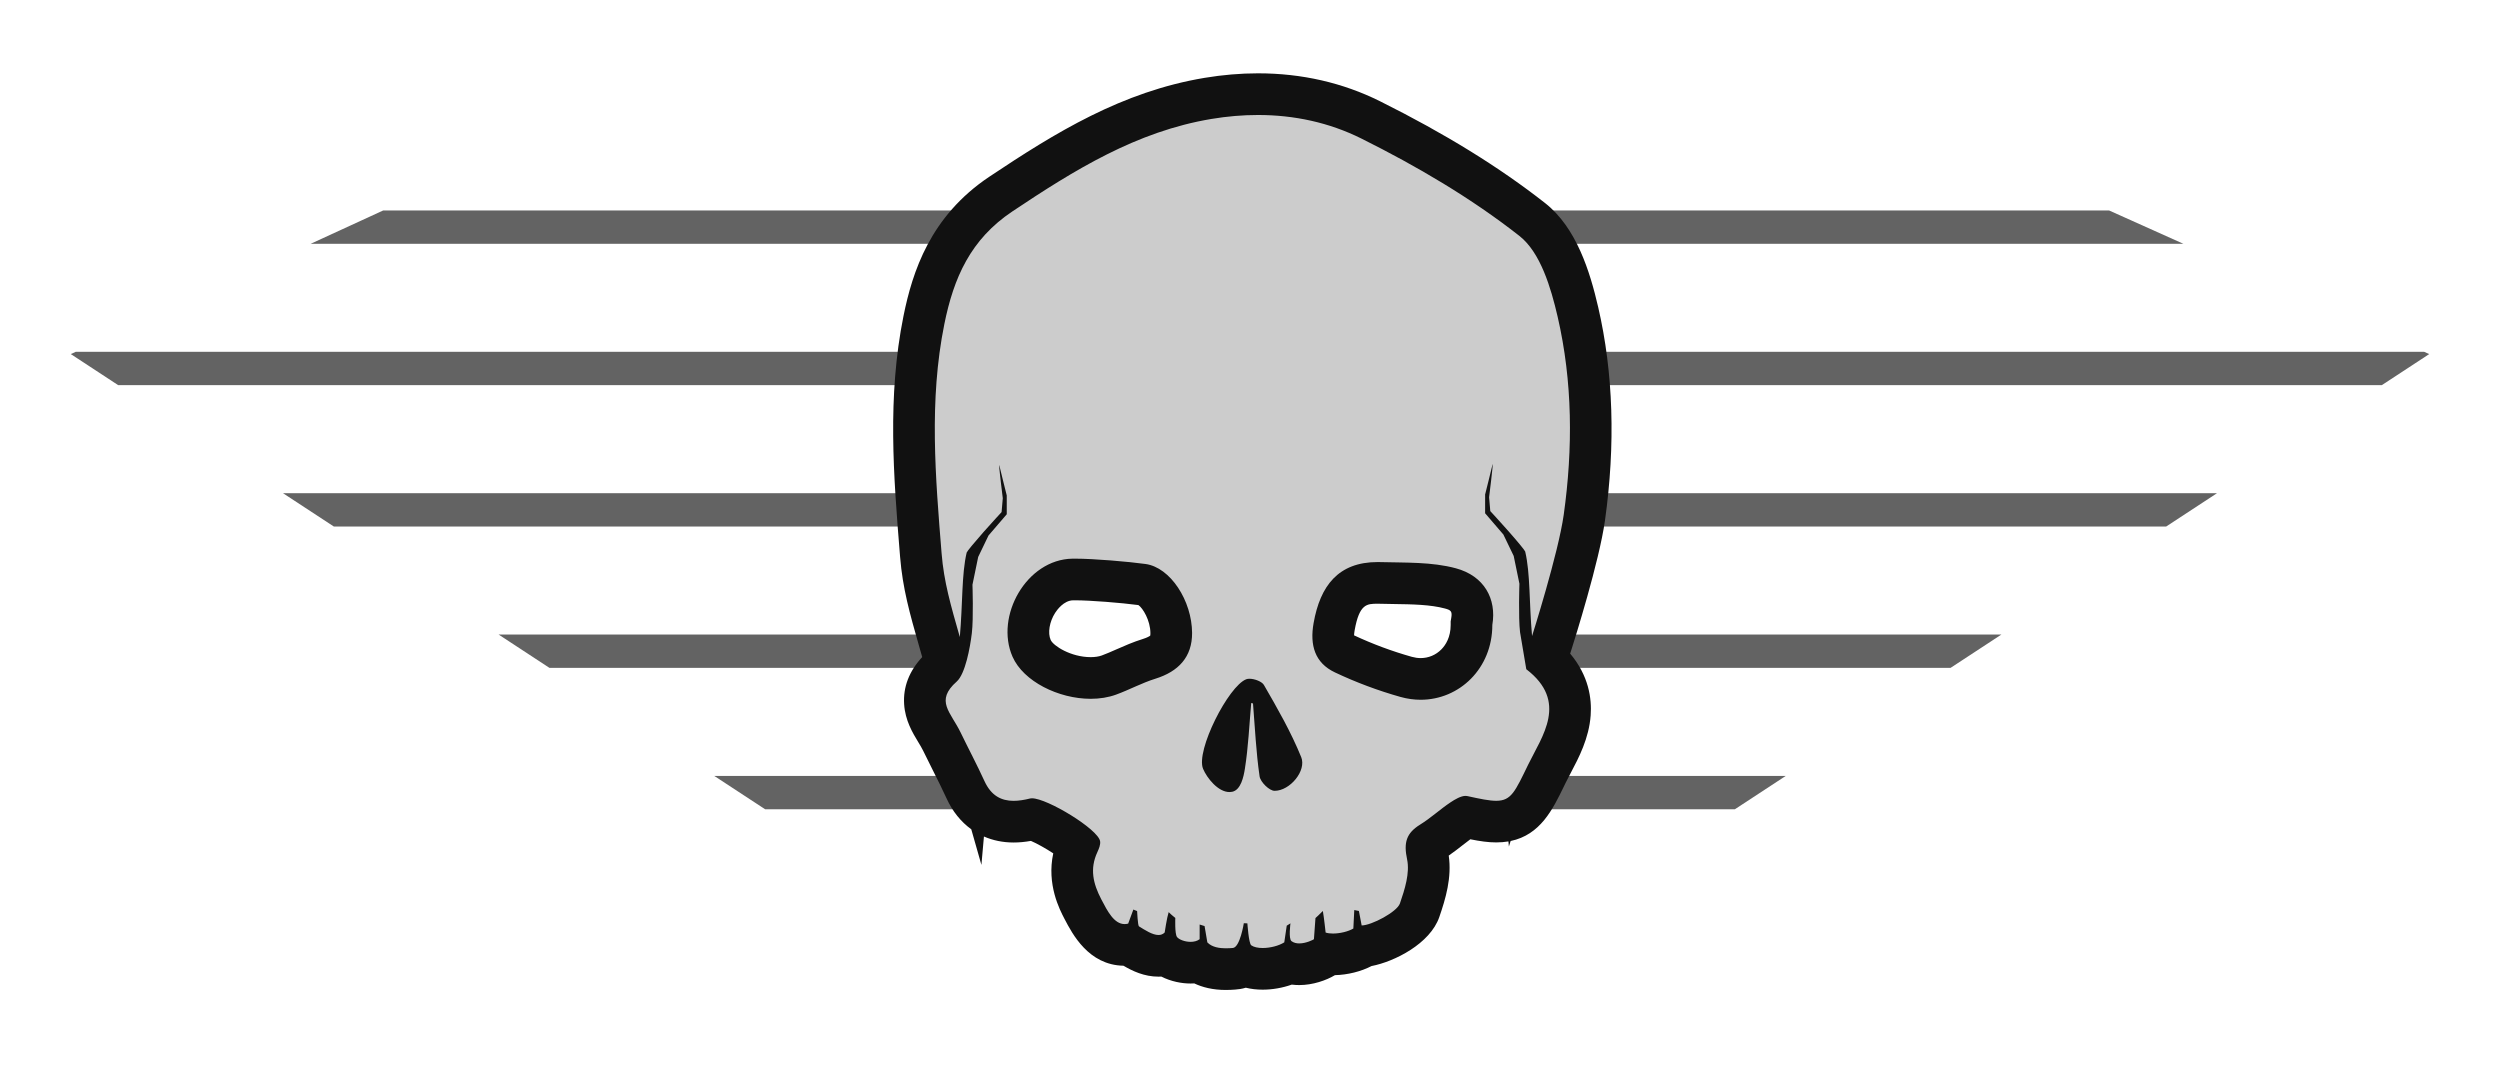 <?xml version="1.0" encoding="utf-8"?>
<!-- Generator: Adobe Illustrator 16.0.4, SVG Export Plug-In . SVG Version: 6.00 Build 0)  -->
<!DOCTYPE svg PUBLIC "-//W3C//DTD SVG 1.1//EN" "http://www.w3.org/Graphics/SVG/1.1/DTD/svg11.dtd">
<svg version="1.1" id="Layer_1" xmlns="http://www.w3.org/2000/svg" xmlns:xlink="http://www.w3.org/1999/xlink" x="0px" y="0px"
	 width="600px" height="260px" viewBox="0 0 600 260" enable-background="new 0 0 600 260" xml:space="preserve">
<g id="Layer_4">
	<g>
		<g>
			<defs>
				<polygon id="SVGID_1_" points="296.542,-43.545 16.991,84.98 299.999,270.513 583.009,84.98 				"/>
			</defs>
			<clipPath id="SVGID_2_">
				<use xlink:href="#SVGID_1_"  overflow="visible"/>
			</clipPath>
			
				<line clip-path="url(#SVGID_2_)" fill="none" stroke="#636363" stroke-width="8" stroke-miterlimit="10" x1="676.248" y1="190.221" x2="-36.62" y2="190.221"/>
		</g>
		<g>
			<defs>
				<polygon id="SVGID_3_" points="296.542,-43.545 16.991,84.98 299.999,270.513 583.009,84.98 				"/>
			</defs>
			<clipPath id="SVGID_4_">
				<use xlink:href="#SVGID_3_"  overflow="visible"/>
			</clipPath>
			
				<line clip-path="url(#SVGID_4_)" fill="none" stroke="#636363" stroke-width="8" stroke-miterlimit="10" x1="676.251" y1="88.435" x2="-36.62" y2="88.434"/>
		</g>
		<g>
			<defs>
				<polygon id="SVGID_5_" points="296.542,-43.545 16.991,84.98 299.999,270.513 583.009,84.98 				"/>
			</defs>
			<clipPath id="SVGID_6_">
				<use xlink:href="#SVGID_5_"  overflow="visible"/>
			</clipPath>
			
				<line clip-path="url(#SVGID_6_)" fill="none" stroke="#636363" stroke-width="8" stroke-miterlimit="10" x1="676.248" y1="54.504" x2="-36.62" y2="54.504"/>
		</g>
		<g>
			<defs>
				<polygon id="SVGID_7_" points="296.542,-43.545 16.991,84.98 299.999,270.513 583.009,84.98 				"/>
			</defs>
			<clipPath id="SVGID_8_">
				<use xlink:href="#SVGID_7_"  overflow="visible"/>
			</clipPath>
			
				<line clip-path="url(#SVGID_8_)" fill="none" stroke="#636363" stroke-width="8" stroke-miterlimit="10" x1="-37.361" y1="156.292" x2="237.52" y2="156.292"/>
		</g>
		<g>
			<defs>
				<polygon id="SVGID_9_" points="296.542,-43.545 16.991,84.98 299.999,270.513 583.009,84.98 				"/>
			</defs>
			<clipPath id="SVGID_10_">
				<use xlink:href="#SVGID_9_"  overflow="visible"/>
			</clipPath>
			
				<line clip-path="url(#SVGID_10_)" fill="none" stroke="#636363" stroke-width="8" stroke-miterlimit="10" x1="-37.362" y1="122.361" x2="682.625" y2="122.364"/>
		</g>
		<g>
			<defs>
				<polygon id="SVGID_11_" points="296.542,-43.545 16.991,84.98 299.999,270.513 583.009,84.98 				"/>
			</defs>
			<clipPath id="SVGID_12_">
				<use xlink:href="#SVGID_11_"  overflow="visible"/>
			</clipPath>
			
				<line clip-path="url(#SVGID_12_)" fill="none" stroke="#636363" stroke-width="8" stroke-miterlimit="10" x1="550.572" y1="156.292" x2="360.02" y2="156.292"/>
		</g>
	</g>
</g>
<g id="Layer_2">
	<g>
		<path fill="#CCCCCC" d="M294.199,232.597c-2.647,0-4.852-0.58-6.579-1.729c-0.604,0.12-1.233,0.183-1.882,0.183
			c-1.769,0-4.148-0.513-5.938-1.861c-0.565,0.142-1.154,0.214-1.758,0.214c-2.801,0-5.283-1.55-7.099-2.687
			c-0.346,0.044-0.692,0.065-1.036,0.065c-5.532,0-8.213-5.143-9.987-8.546c-1.88-3.604-4.003-9.026-1.306-15.335
			c-2.455-2.169-8.457-5.699-10.819-6.259c-1.657,0.378-3.144,0.562-4.529,0.562c-5.262,0-9.254-2.65-11.544-7.666
			c-1.049-2.3-2.226-4.639-3.363-6.9c-0.772-1.537-1.544-3.073-2.292-4.621c-0.418-0.865-0.931-1.711-1.426-2.529
			c-1.944-3.208-5.552-9.162,1.534-15.547c0.166-0.253,0.375-0.723,0.6-1.381l-1.433-5.027c-2.102-7.371-3.762-13.193-4.335-20.289
			l-0.073-0.9c-1.463-18.082-2.976-36.78,0.808-55.518c2.067-10.242,5.878-21.844,18.465-30.247
			c15.435-10.304,30.854-19.813,49.733-22.963c4.044-0.675,8.074-1.017,11.979-1.017c9.727,0,18.836,2.083,27.076,6.193
			c15.325,7.645,27.998,15.459,38.743,23.891c6.312,4.953,9.175,14.462,10.964,22.194c3.49,15.11,4.01,31.717,1.543,49.357
			c-1.343,9.587-7.523,29.106-7.785,29.933l-1.275,4.014c9.807,9.043,4.352,19.367,1.346,25.058
			c-0.433,0.819-0.857,1.62-1.236,2.399l-0.474,0.973c-2.985,6.145-5.142,10.582-11.735,10.582c-1.996,0-4.274-0.436-7.19-1.072
			c-0.21,0.11-0.521,0.293-0.966,0.588c-0.99,0.655-1.977,1.428-3.021,2.244c-1.381,1.079-2.808,2.195-4.434,3.199
			c-1.223,0.755-1.35,0.834-0.88,3.047c0.946,4.467-0.412,9.008-1.886,13.277c-1.521,4.4-9.272,8.172-13.217,8.6l-0.139,0.081
			c-1.979,1.173-4.831,1.899-7.441,1.899c-0.361,0-0.714-0.016-1.056-0.043l-0.396,0.314c-1.096,0.873-3.879,2.102-6.64,2.102
			c-0.795,0-1.562-0.102-2.282-0.297c-1.92,0.887-4.246,1.396-6.494,1.396c-1.612,0-3.037-0.267-4.252-0.794
			c-0.79,0.464-1.669,0.725-2.635,0.78l-0.207,0.015C295.508,232.557,294.896,232.597,294.199,232.597z M306.735,181.435
			c0.086,0.832,0.181,1.66,0.284,2.486c0.208-0.245,0.383-0.504,0.473-0.728C307.25,182.608,306.996,182.021,306.735,181.435z
			 M293.463,182.833c0.112,0.224,0.251,0.453,0.403,0.679c0.239-1.548,0.425-3.103,0.581-4.679
			C293.823,180.499,293.437,181.95,293.463,182.833z M330.638,139.896c-5.154,0-8.903,1.787-10.449,10.507
			c-0.808,4.556,0.711,5.687,2.334,6.453c4.804,2.271,9.837,4.153,14.964,5.599c1.153,0.323,2.323,0.488,3.479,0.488
			c3.224,0,6.25-1.27,8.521-3.57c2.371-2.403,3.677-5.737,3.677-9.386v-0.42l0.068-0.413c0.396-2.342,0.256-6.486-5.122-7.936
			c-4.118-1.109-8.722-1.18-13.596-1.252c-1.126-0.018-2.249-0.033-3.364-0.063C330.976,139.897,330.806,139.896,330.638,139.896z
			 M257.458,139.079c-3.233,0.053-6.307,1.987-8.435,5.31c-2.296,3.587-2.86,7.989-1.436,11.218
			c1.701,3.854,8.194,7.107,14.181,7.107c1.629,0,3.104-0.236,4.386-0.704c1.221-0.446,2.454-0.99,3.759-1.565
			c1.865-0.822,3.793-1.672,5.896-2.328c4.668-1.453,5.301-3.83,5.29-6.183c-0.027-5.658-3.861-11.213-6.864-11.623
			c-4.271-0.583-12.126-1.235-16.249-1.235L257.458,139.079z"/>
		<path fill="#111111" d="M301.918,27.598c8.67,0,17.078,1.794,24.845,5.667c13.255,6.611,26.276,14.237,37.889,23.35
			c5.072,3.979,7.578,12.468,9.179,19.387c3.61,15.626,3.688,31.638,1.463,47.539c-1.299,9.277-7.6,29.11-7.6,29.11
			c-0.717-8.082-0.408-15.038-1.646-20.274c-0.094-0.31-1.87-2.461-4-4.873c-2.008-2.281-4.379-4.84-4.379-4.84l-0.285-3.33
			c0,0,1.004-8,0.857-7.998l0,0c-0.037,0.274-1.81,7.33-1.81,7.33l-0.002,4.518l4.382,5.1l2.477,5.141l1.373,6.669
			c0,0-0.273,8.077,0.148,11.612l1.5,8.906c10.156,7.764,3.793,16.059,0.488,22.833c-3.178,6.519-4.061,8.746-7.713,8.746
			c-1.619,0-3.781-0.438-6.93-1.134c-0.134-0.029-0.273-0.043-0.418-0.043c-1.127,0-2.533,0.835-3.574,1.523
			c-2.518,1.67-4.754,3.773-7.318,5.357c-3.336,2.061-3.997,4.316-3.143,8.34c0.696,3.289-0.556,7.227-1.723,10.605
			c-0.691,2.004-6.747,5.238-9.178,5.271l-0.665-3.476l-1.109-0.222l-0.222,4.436c-1.235,0.73-3.236,1.202-4.896,1.202
			c-0.664,0-1.271-0.075-1.757-0.239c0,0-0.394-3.654-0.666-5.177c-0.612,0.661-1.774,1.7-1.774,1.7l-0.369,5.078
			c-0.18,0.145-1.889,1.01-3.521,1.01c-0.67,0-1.326-0.146-1.861-0.547c-0.756-0.568-0.25-4.268-0.25-4.268l-0.893,0.555
			l-0.588,3.998c-1.332,0.849-3.404,1.361-5.186,1.361c-1.112,0-2.111-0.201-2.741-0.646c-0.609-0.434-0.929-5.268-0.929-5.268
			l-0.856-0.035c0,0-0.917,5.844-2.652,5.944c-0.346,0.021-0.95,0.076-1.666,0.076c-1.432,0-3.307-0.226-4.435-1.418l-0.665-3.919
			l-1.183-0.369v3.523c-0.602,0.455-1.387,0.635-2.179,0.635c-1.394,0-2.805-0.561-3.26-1.176c-0.562-0.76-0.402-4.564-0.402-4.564
			s-1.052-0.827-1.593-1.396c-0.433,1.336-0.958,4.887-0.958,4.887c-0.417,0.431-0.925,0.604-1.483,0.604
			c-1.448,0-3.24-1.173-4.693-2.079c-0.278-0.174-0.441-3.664-0.441-3.664l-0.902-0.364l-1.242,3.375
			c-0.297,0.076-0.582,0.112-0.856,0.112c-2.514,0-4.091-3.053-5.578-5.905c-1.992-3.817-2.814-7.347-0.972-11.336
			c0.381-0.824,0.809-1.83,0.667-2.658c-0.493-2.875-12.671-10.289-16.358-10.289c-0.171,0-0.324,0.017-0.457,0.05
			c-1.376,0.345-2.701,0.562-3.943,0.562c-2.914,0-5.375-1.195-6.996-4.744c-1.792-3.922-3.824-7.734-5.702-11.619
			c-2.416-5-6.226-7.606-0.943-12.278c2.039-1.804,3.2-8.117,3.619-11.615c0.423-3.536,0.149-11.612,0.149-11.612l1.373-6.668
			l2.476-5.142l4.382-5.101l-0.003-4.517c0,0-1.771-7.057-1.809-7.331l0,0c-0.146,0,0.857,7.997,0.857,7.997l-0.286,3.333
			c0,0-2.37,2.557-4.38,4.838c-2.128,2.412-3.903,4.564-3.999,4.873c-1.238,5.237-0.929,12.194-1.647,20.275
			c-2.178-7.645-3.817-13.23-4.369-20.055c-1.48-18.311-3.053-36.677,0.652-55.026c2.249-11.138,6.273-20.355,16.341-27.076
			c14.864-9.923,29.742-19.181,47.78-22.19C294.51,27.92,298.237,27.598,301.918,27.598 M261.769,167.714
			c2.133,0,4.213-0.319,6.101-1.01c3.184-1.162,6.203-2.811,9.429-3.815c5.507-1.716,8.829-5.188,8.802-10.979
			c-0.037-7.699-5.183-15.733-11.188-16.554c-4.162-0.567-12.369-1.28-16.924-1.28c-0.211,0-0.416,0.002-0.611,0.004
			c-11.011,0.178-18.656,13.818-14.364,23.545C245.622,163.534,254.046,167.714,261.769,167.714 M340.963,167.942
			c9.285,0,17.199-7.506,17.197-17.957c1.062-6.293-1.982-11.771-8.752-13.596c-5.762-1.553-12.058-1.323-18.127-1.485
			c-0.218-0.006-0.433-0.009-0.645-0.009c-9.442,0-13.787,5.693-15.372,14.635c-0.938,5.303,0.278,9.559,5.121,11.846
			c5.053,2.39,10.362,4.375,15.743,5.891C337.761,167.724,339.381,167.942,340.963,167.942 M295.07,190.093
			c0.218,0,0.436-0.021,0.653-0.066c2.078-0.429,2.743-3.578,3.052-5.537c0.822-5.207,1.052-10.508,1.517-15.771
			c0.144,0.035,0.286,0.072,0.429,0.109c0.475,5.838,0.735,11.707,1.579,17.49c0.199,1.37,2.344,3.479,3.596,3.48
			c0.002,0,0.003,0,0.005,0c3.693,0,7.71-4.834,6.388-8.092c-2.44-6.002-5.695-11.695-8.953-17.319
			c-0.467-0.808-2.215-1.487-3.461-1.487c-0.288,0-0.55,0.036-0.763,0.116c-4.275,1.601-12.184,17.169-10.373,21.499
			C289.665,186.732,292.337,190.093,295.07,190.093 M301.918,17.598L301.918,17.598c-4.178,0-8.485,0.365-12.801,1.084
			c-19.859,3.313-35.781,13.119-51.687,23.737c-14.181,9.469-18.452,22.831-20.59,33.414c-3.923,19.429-2.381,38.483-0.891,56.911
			l0.073,0.901c0.613,7.588,2.333,13.62,4.51,21.257l0.208,0.731l0.588,2.065c-3.14,3.395-4.598,7.188-4.337,11.307
			c0.248,3.916,2.053,6.896,3.371,9.07c0.456,0.752,0.886,1.463,1.201,2.114c0.77,1.595,1.562,3.168,2.326,4.688
			c1.168,2.324,2.271,4.521,3.283,6.733c1.426,3.123,3.453,5.628,5.932,7.416l2.435,8.548l0.605-6.812
			c2.162,0.943,4.559,1.439,7.12,1.439c1.322,0,2.694-0.127,4.153-0.386c1.45,0.616,3.59,1.823,5.363,2.984
			c-1.605,7.479,1.527,13.485,2.681,15.698l0.024,0.045c1.881,3.607,5.772,11.074,14.149,11.231
			c2.123,1.252,4.961,2.623,8.405,2.623c0.229,0,0.456-0.007,0.683-0.019c2.33,1.188,4.892,1.666,7.014,1.666
			c0.298,0,0.594-0.01,0.888-0.025c1.939,0.918,4.426,1.572,7.573,1.572c0.908,0,1.654-0.053,2.101-0.083l0.15-0.011
			c0.751-0.045,1.619-0.17,2.54-0.446c1.262,0.312,2.615,0.469,4.056,0.469c2.35,0,4.783-0.435,6.983-1.213
			c0.587,0.075,1.185,0.112,1.792,0.112c3.258,0,6.463-1.123,8.568-2.379c3.062-0.076,6.256-0.873,8.781-2.187
			c5.523-1.058,14.061-5.379,16.263-11.757c1.514-4.389,3.034-9.462,2.264-14.751c1.204-0.835,2.293-1.687,3.289-2.466
			c0.66-0.517,1.297-1.014,1.896-1.451c2.301,0.461,4.273,0.754,6.203,0.754c1.051,0,2.029-0.083,2.941-0.239l0.107,1.226
			l0.422-1.325c7.139-1.488,10.104-7.591,12.761-13.058l0.47-0.967c0.332-0.681,0.736-1.445,1.164-2.255
			c1.963-3.717,4.407-8.344,4.812-13.871c0.297-4.036-0.461-9.524-4.92-14.823l0.381-1.197c0.672-2.112,6.597-20.922,7.973-30.752
			c2.553-18.251,2.006-35.468-1.623-51.176c-1.974-8.534-5.205-19.086-12.749-25.004c-11.014-8.642-23.967-16.634-39.598-24.431
			C322.287,19.858,312.427,17.598,301.918,17.598L301.918,17.598L301.918,17.598z M261.769,157.714
			c-4.753,0-8.981-2.711-9.606-4.127c-0.743-1.684-0.302-4.356,1.072-6.504c0.446-0.695,2.074-2.97,4.304-3.006
			c0.144-0.002,0.294-0.004,0.449-0.004c3.758,0,11.124,0.604,15.23,1.145c1.055,0.715,2.868,3.666,2.882,6.738
			c0.002,0.31-0.025,0.498-0.045,0.596c-0.19,0.152-0.722,0.475-1.73,0.789c-2.376,0.74-4.529,1.689-6.428,2.527
			c-1.229,0.541-2.39,1.053-3.459,1.443C263.72,157.575,262.795,157.714,261.769,157.714L261.769,157.714z M324.975,152.483
			c0.009-0.279,0.044-0.677,0.138-1.208c1.132-6.38,2.974-6.38,5.525-6.38c0.125,0,0.251,0.002,0.379,0.005
			c1.133,0.03,2.274,0.048,3.42,0.065c4.554,0.068,8.854,0.133,12.371,1.08c1.435,0.386,1.759,0.693,1.491,2.273l-0.139,0.827v0.84
			c0,2.98-1.217,4.839-2.236,5.874c-1.323,1.342-3.086,2.081-4.961,2.081c-0.695,0-1.41-0.103-2.125-0.303
			C334.094,156.303,329.431,154.568,324.975,152.483L324.975,152.483z"/>
	</g>
</g>
</svg>
